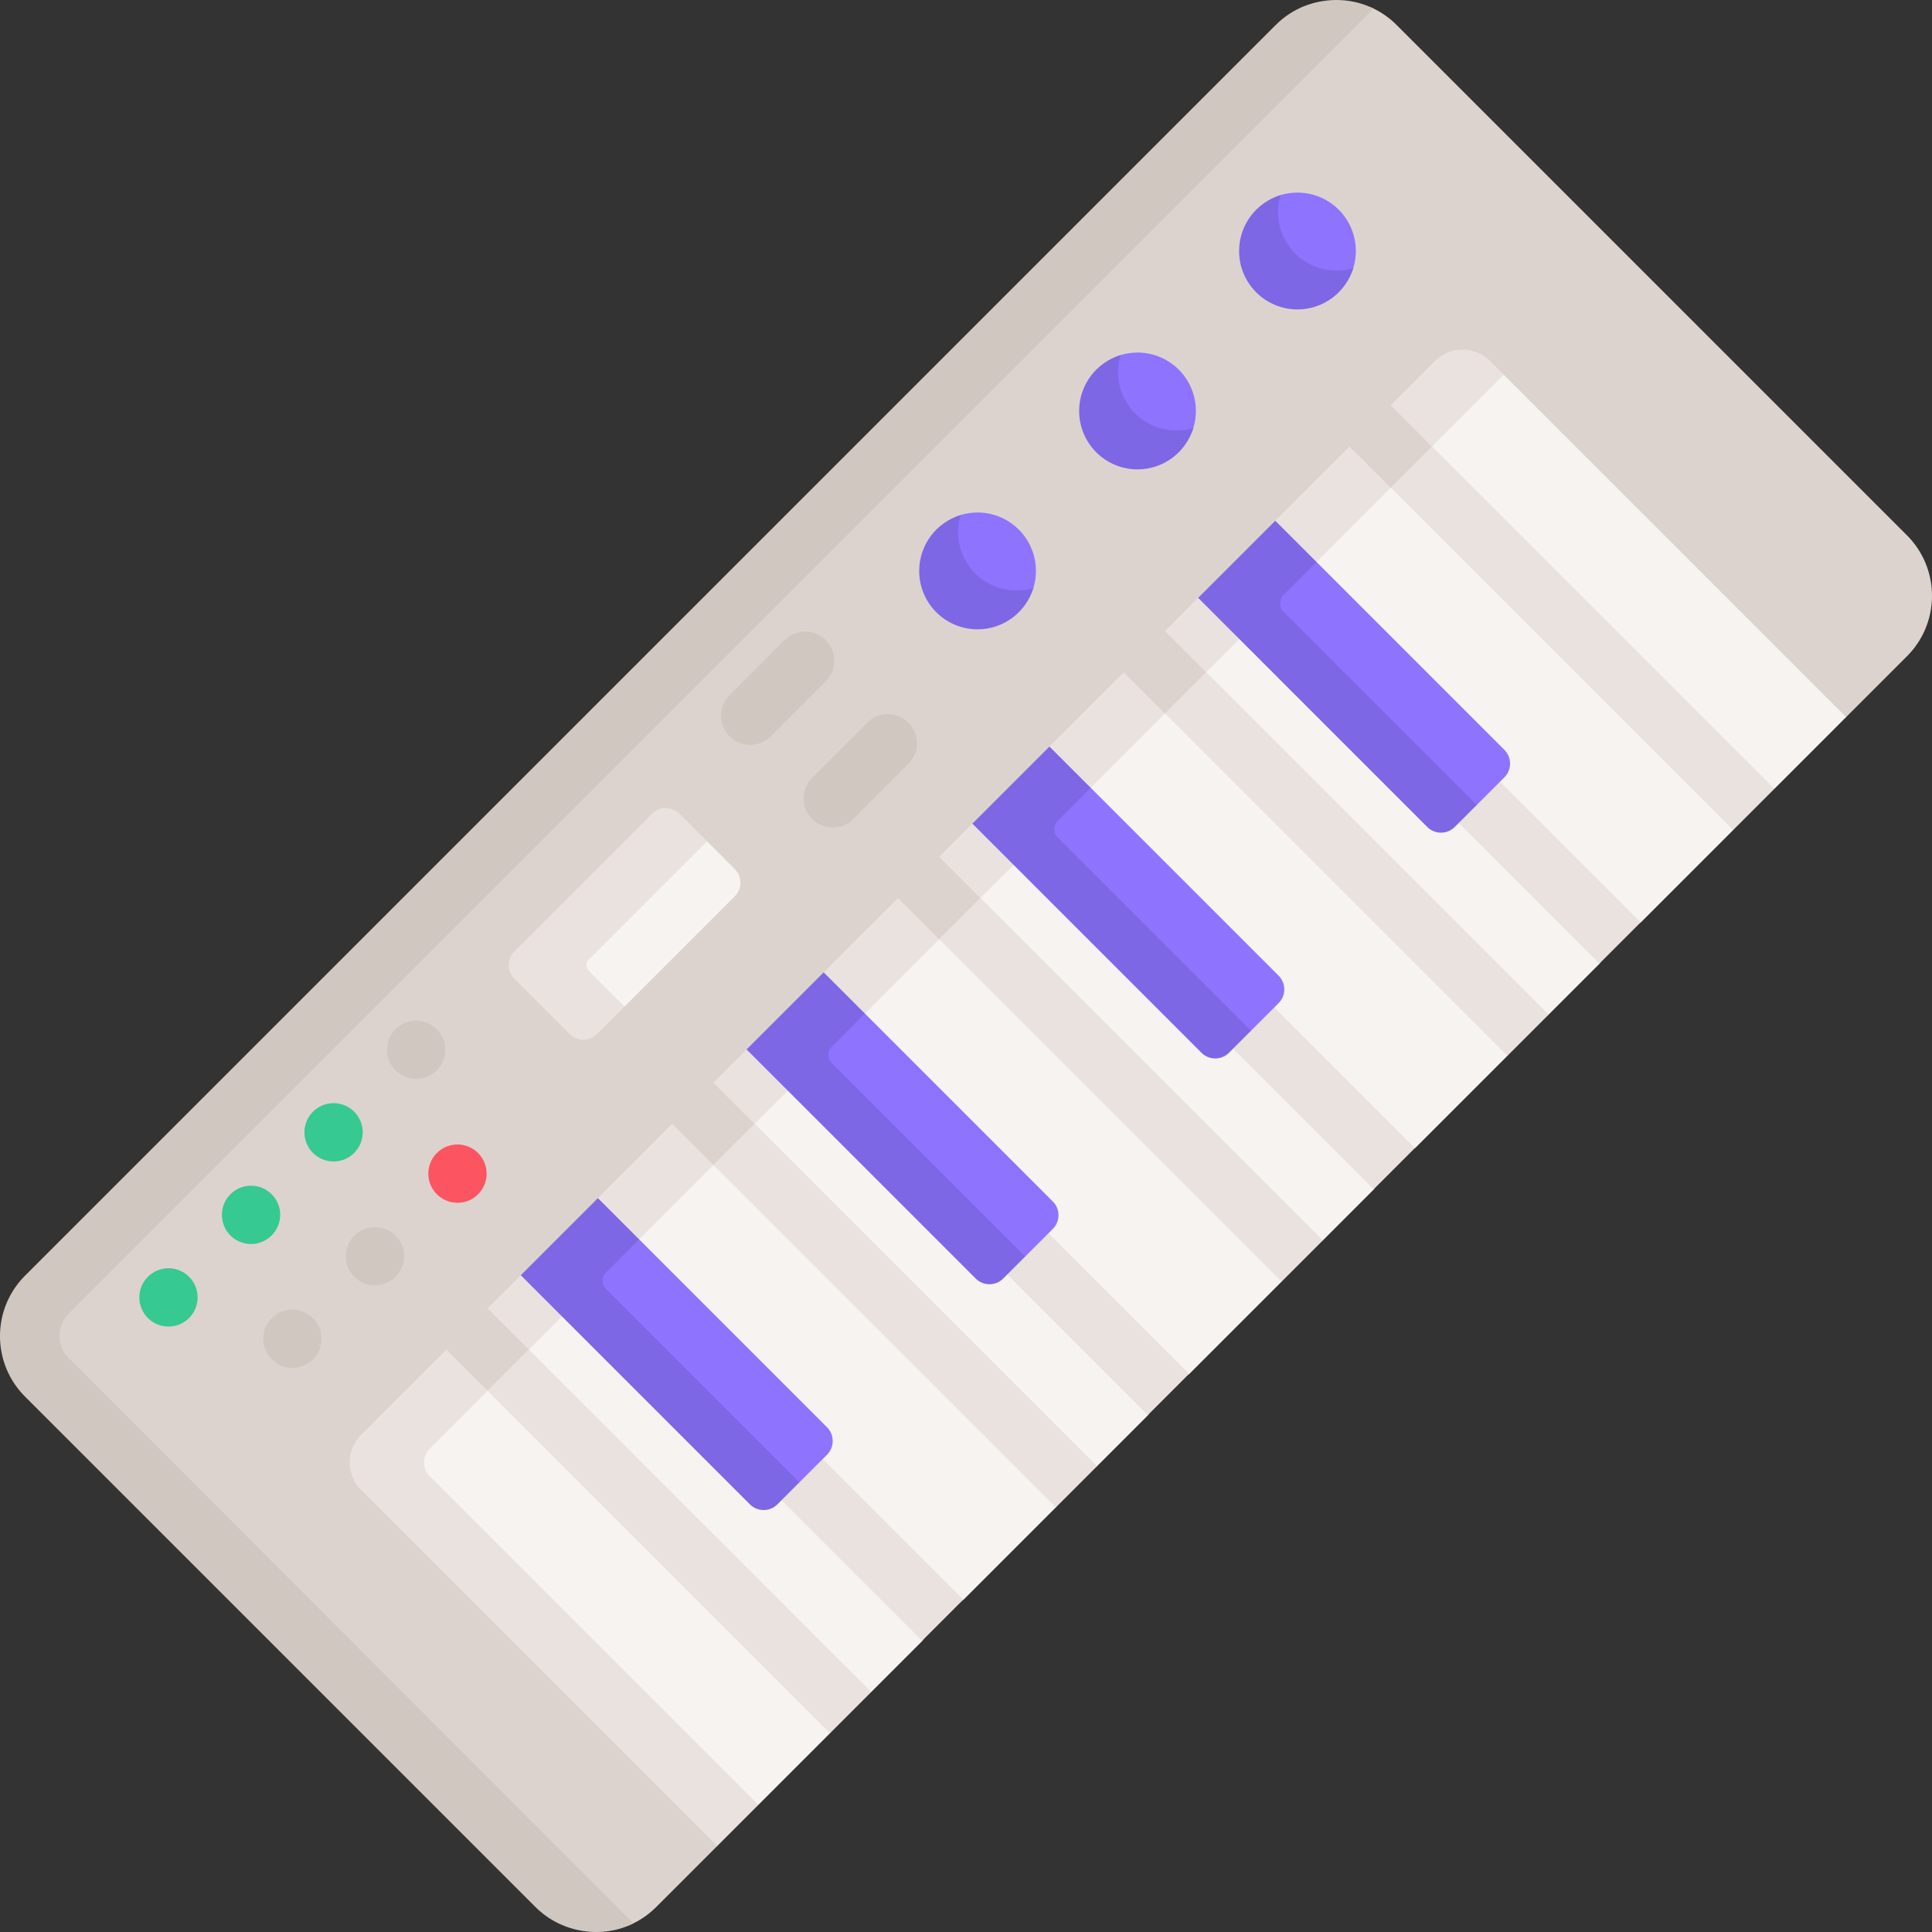 <svg id="Capa_1" enable-background="new 0 0 497 497" height="512" viewBox="0 0 497 497" width="512" xmlns="http://www.w3.org/2000/svg"><rect x="0" y="0" width="497" height="497" fill="#333333" stroke="none"/><g><g><path d="m490.558 168.822-15.653 15.653-8.677 4.677-278.113 279.022-3.63 6.724-15.653 15.653c-1.77 1.769-3.762 3.181-5.891 4.222-8.209 4.012-19.899-1.492-26.721-8.314l-125.536-127.186c-6.861-6.861-8.24-17.124-4.144-25.356 1.033-2.077 2.413-4.026 4.144-5.757l304.315-306.339c6.822-6.822 30.18-23.619 38.388-19.606 2.129 1.041 4.125 2.446 5.895 4.215l131.277 131.278c1.731 1.731 3.111 3.68 4.144 5.757 4.095 8.233 2.716 18.496-4.145 25.357z" fill="#ddd3ce"/><path d="m162.941 494.773-145.301-145.506c-3.12-3.125-3.119-8.187.004-11.31l335.743-335.742c-1.154-.563-2.872-1.279-5.045-1.741-6.862-1.459-12.364.866-13.678 1.459-1.597.721-4.046 2.059-6.495 4.498-107.243 107.242-214.485 214.485-321.727 321.728-1.731 1.731-3.11 3.68-4.144 5.757-4.096 8.232-2.717 18.495 4.144 25.356l131.277 131.278c7.057 7.059 17.638 8.095 25.222 4.223z" fill="#d1c7c1"/></g><g><g><path d="m386.834 96.396c-3.921-3.921-295.731 282.291-291.81 286.212l89.461 89.462 10.607-7.778 18.435-18.436 2.811-7.054 7.796-3.553 13.132-13.132 4.596-7.425 6.01-3.182 23.739-23.739 4.78-7.608 5.827-2.999 13.132-13.132 3.889-6.718 6.718-3.889 23.739-23.739 3.889-6.718 6.718-3.889 13.132-13.132 3.182-7.425 7.425-3.182 23.739-23.739 3.889-6.718 6.718-3.889 13.132-13.132 3.889-6.718 6.718-3.889 23.739-23.739 3.182-7.425 7.425-3.182 18.435-18.436-10.607-10.607z" fill="#f7f3f1"/></g><path d="m369.156 92.86-11.368 11.368-3.889 6.718-6.718 3.889-19.125 19.125-7.796 10.624-12.038 9.21-8.518 8.519-4.208 7.037-6.399 3.57-19.125 19.125-8.503 11.331-11.331 8.503-8.519 8.519-3.889 6.718-6.718 3.889-19.125 19.125-8.934 11.762-10.9 8.072-8.519 8.519-4.322 7.151-6.284 3.456-19.125 19.125-8.184 11.012-11.65 8.821-8.519 8.519-3.906 6.734-6.701 3.873-18.433 18.435s-3.523 3.523-3.523 3.523c-3.912 3.912-3.905 10.262.016 14.183l80.975 80.976 10.607 10.607 10.607-10.607-10.607-10.607-73.933-73.933c-1.953-1.953-1.953-5.119 0-7.071l276.282-276.284-3.536-3.536c-3.905-3.905-10.237-3.905-14.142 0z" fill="#eae2df"/></g><g fill="#ddd3ce"><path d="m199.775 257.85h15v15h-15z" transform="matrix(.707 -.707 .707 .707 -126.921 224.283)"/><path d="m257.859 199.765h15v15h-15z" transform="matrix(.707 -.707 .707 .707 -68.837 248.342)"/><path d="m315.943 141.68h15v15h-15z" transform="matrix(.707 -.707 .707 .707 -10.753 272.401)"/><path d="m141.691 315.934h15v15h-15z" transform="matrix(.707 -.707 .707 .707 -185.005 200.224)"/></g><g><g fill="#eae2df"><path d="m212.017 361.161h15v65.201h-15z" transform="matrix(.707 -.707 .707 .707 -214.136 270.55)"/><path d="m270.101 303.076h15v65.201h-15z" transform="matrix(.707 -.707 .707 .707 -156.052 294.609)"/><path d="m328.185 244.992h15v65.201h-15z" transform="matrix(.707 -.707 .707 .707 -97.968 318.668)"/><path d="m386.269 186.907h15v65.201h-15z" transform="matrix(.707 -.707 .707 .707 -39.884 342.727)"/></g><g><path d="m224.134 435.249-88.075-88.076-10.607-7.778-7.778 7.778 7.778 10.607 88.075 88.076z" fill="#eae2df"/><path d="m117.952 339.673h15v15h-15z" fill="#ddd3ce" transform="matrix(.707 -.707 .707 .707 -208.744 190.391)"/></g><g><path d="m282.218 377.164-88.075-88.075-10.607-7.779-7.778 7.779 7.778 10.606 88.075 88.076z" fill="#eae2df"/><path d="m176.036 281.589h15v15h-15z" fill="#ddd3ce" transform="matrix(.707 -.707 .707 .707 -150.66 214.45)"/></g><g><path d="m340.302 319.08-88.075-88.076-10.607-7.778-7.778 7.778 7.778 10.607 88.075 88.075z" fill="#eae2df"/><path d="m234.12 223.504h15v15h-15z" fill="#ddd3ce" transform="matrix(.707 -.707 .707 .707 -92.576 238.509)"/></g><g><path d="m398.386 260.995-88.075-88.076-10.607-7.778-7.778 7.778 7.778 10.607 88.075 88.076z" fill="#eae2df"/><path d="m292.204 165.419h15v15h-15z" fill="#ddd3ce" transform="matrix(.707 -.707 .707 .707 -34.492 262.568)"/></g><g><path d="m456.47 202.91-88.075-88.075-10.607-7.778-7.778 7.778 7.778 10.607 88.075 88.075z" fill="#eae2df"/><path d="m350.288 107.335h15v15h-15z" fill="#ddd3ce" transform="matrix(.707 -.707 .707 .707 23.593 286.627)"/></g></g><g><g><path d="m208.353 256.493-9.934 9.934c-1.953 1.953-1.953 5.119 0 7.071l56.111 56.111 9.192-6.364 7.106-7.106c1.953-1.953 1.953-5.119 0-7.071l-48.328-48.329-7.075-4.247c-1.954-1.951-5.12-1.951-7.072.001z" fill="#8e73ff"/><path d="m213.979 269.26c-1.172 1.172-1.172 3.071 0 4.243l49.742 49.743-5.657 5.657c-1.953 1.953-5.118 1.953-7.071 0l-58.939-58.94 19.834-19.834 10.611 10.611z" fill="#7d67e5"/></g><g><path d="m266.437 198.409-9.934 9.934c-1.953 1.953-1.953 5.119 0 7.071l56.111 56.111 9.192-6.364 7.106-7.106c1.953-1.953 1.953-5.119 0-7.071l-48.328-48.329-7.075-4.247c-1.954-1.952-5.12-1.952-7.072.001z" fill="#8e73ff"/><path d="m272.063 211.176c-1.172 1.172-1.172 3.071 0 4.243l49.742 49.743-5.657 5.657c-1.953 1.953-5.118 1.953-7.071 0l-58.939-58.94 19.834-19.834 10.611 10.611z" fill="#7d67e5"/></g><g><path d="m324.521 140.324-9.934 9.934c-1.953 1.953-1.953 5.119 0 7.071l56.111 56.111 9.192-6.364 7.106-7.106c1.953-1.953 1.953-5.119 0-7.071l-48.328-48.329-7.075-4.247c-1.954-1.951-5.12-1.951-7.072.001z" fill="#8e73ff"/><path d="m330.147 153.091c-1.172 1.172-1.172 3.071 0 4.243l49.742 49.743-5.657 5.657c-1.953 1.953-5.118 1.953-7.071 0l-58.939-58.94 19.834-19.834 10.611 10.611z" fill="#7d67e5"/></g><g><path d="m150.269 314.578-9.934 9.934c-1.953 1.953-1.953 5.119 0 7.071l56.111 54.697 9.193-4.95 7.106-7.106c1.953-1.953 1.953-5.119 0-7.071l-48.328-48.329-7.075-4.247c-1.955-1.952-5.121-1.952-7.073.001z" fill="#8e73ff"/><path d="m155.895 327.345c-1.172 1.172-1.172 3.071 0 4.243l49.742 49.743-5.657 5.657c-1.953 1.953-5.118 1.953-7.071 0l-58.939-58.94 19.834-19.834 10.611 10.611z" fill="#7d67e5"/></g></g><g><path d="m307.637 105.721c0-8.299-6.723-15.026-15.016-15.026-1.518 0-2.983.228-4.365.647-6.164 1.871-8.651 13.379-8.651 14.379 0 8.299 4.723 13.026 13.016 13.026 1 0 12.493-2.486 14.366-8.649.422-1.385.65-2.854.65-4.377z" fill="#8e73ff"/><path d="m302.621 110.747c-8.293 0-15.016-6.728-15.016-15.026 0-1.523.23-2.994.651-4.379-6.164 1.871-10.651 7.6-10.651 14.379 0 8.299 6.723 15.026 15.016 15.026 6.771 0 12.493-4.486 14.366-10.649-1.381.42-2.847.649-4.366.649z" fill="#7d67e5"/></g><g><path d="m266.49 146.869c0-8.299-6.723-15.026-15.016-15.026-1.518 0-2.983.228-4.365.647-6.164 1.871-8.651 11.813-8.651 14.379 0 8.299 4.723 13.026 13.016 13.026 2.701 0 12.493-2.486 14.366-8.649.421-1.385.65-2.854.65-4.377z" fill="#8e73ff"/><path d="m261.474 151.895c-8.293 0-15.016-6.728-15.016-15.026 0-1.523.23-2.994.651-4.379-6.164 1.871-10.651 7.6-10.651 14.379 0 8.299 6.723 15.026 15.016 15.026 6.771 0 12.493-4.486 14.366-10.649-1.382.42-2.848.649-4.366.649z" fill="#7d67e5"/></g><g><path d="m348.785 64.573c0-8.299-6.723-15.026-15.016-15.026-1.518 0-2.983.228-4.365.647-6.164 1.871-8.651 13.175-8.651 14.379 0 8.299 4.988 10.947 13.016 13.026 1 .259 12.493-2.486 14.366-8.649.421-1.385.65-2.854.65-4.377z" fill="#8e73ff"/><path d="m343.769 69.599c-8.293 0-15.016-6.728-15.016-15.026 0-1.523.23-2.994.651-4.379-6.164 1.871-10.651 7.6-10.651 14.379 0 8.299 6.723 15.026 15.016 15.026 6.771 0 12.493-4.486 14.366-10.649-1.381.42-2.847.649-4.366.649z" fill="#7d67e5"/></g><g><g><path d="m212.438 175.262-14.157 14.157c-2.929 2.929-7.678 2.929-10.607 0s-2.929-7.677 0-10.607l14.157-14.157c2.929-2.929 7.678-2.929 10.607 0s2.929 7.677 0 10.607z" fill="#d1c7c1"/></g><g><path d="m233.688 196.512-14.157 14.157c-2.929 2.929-7.678 2.929-10.607 0s-2.929-7.677 0-10.607l14.157-14.157c2.929-2.929 7.678-2.929 10.607 0s2.93 7.678 0 10.607z" fill="#d1c7c1"/></g></g><g><path d="m135.169 244.753 32.571-32.571c1.953-1.953 5.119-1.953 7.071 0l7.071 4.243 7.108 7.108c1.953 1.953 1.953 5.119 0 7.071l-28.329 28.329-7.071 4.243c-1.953 1.953-5.119 1.953-7.071 0l-11.351-11.351c-1.952-1.954-1.952-5.119.001-7.072z" fill="#f7f3f1"/><path d="m151.432 246.874c-.781.781-.781 2.047 0 2.828l9.229 9.229-7.071 7.071c-1.953 1.953-5.118 1.953-7.071 0l-14.179-14.179c-1.953-1.953-1.953-5.119 0-7.071l35.4-35.4c1.953-1.953 5.118-1.953 7.071 0l7.071 7.071z" fill="#eae2df"/></g><g><g fill="#36c991"><circle cx="43.341" cy="333.753" r="7.5"/><circle cx="64.577" cy="312.517" r="7.5"/><circle cx="85.812" cy="291.282" r="7.5"/></g><circle cx="107.047" cy="270.046" fill="#d1c7c1" r="7.5"/><circle cx="75.209" cy="344.386" fill="#d1c7c1" r="7.5"/><circle cx="96.445" cy="323.15" fill="#d1c7c1" r="7.5"/><circle cx="117.68" cy="301.914" fill="#fc5461" r="7.5"/></g></g></svg>